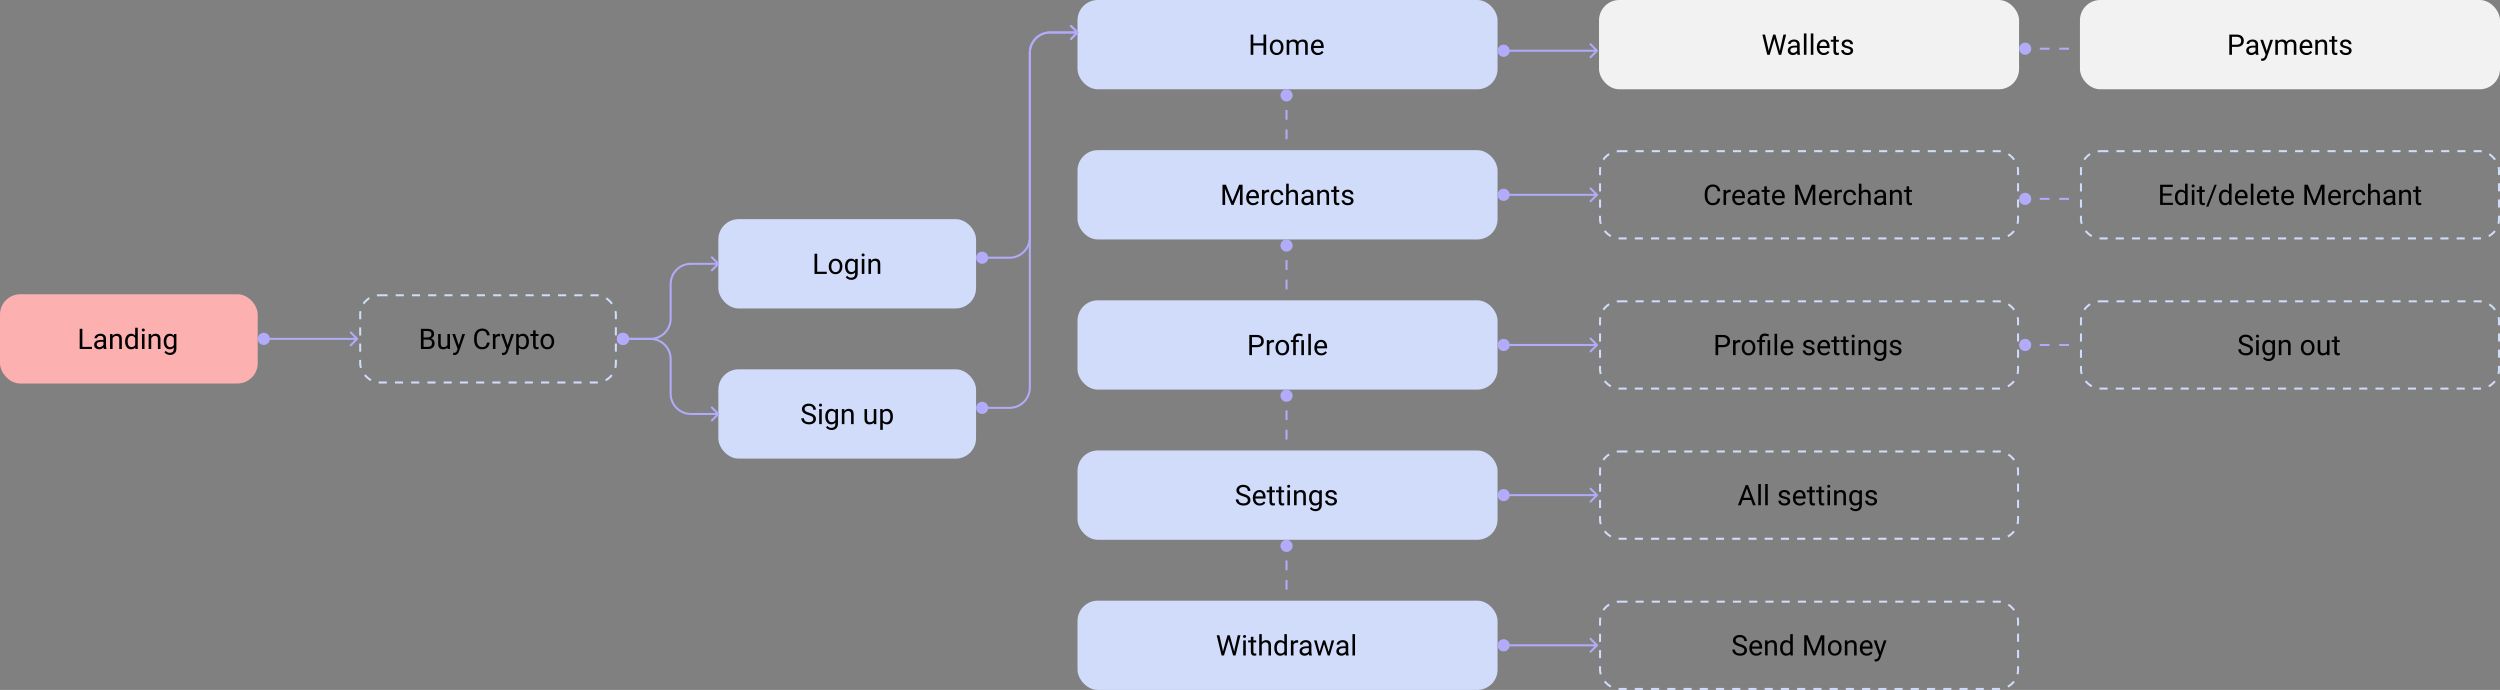 <svg fill="none" height="340" viewBox="0 0 1232 340" width="1232" xmlns="http://www.w3.org/2000/svg"><rect x="0" y="0" width="1232" height="340" fill="#808080" stroke="none"/><rect height="43" rx="9.5" stroke="#d1dcfa" stroke-dasharray="4 4" width="206" x="788.5" y="74.5"/><path d="m847.749 97.842c-.123 1.053-.513 1.866-1.169 2.44-.652.57-1.52.855-2.604.855-1.176 0-2.12-.422-2.83-1.265-.707-.843-1.06-1.971-1.06-3.384v-.957c0-.925.164-1.739.492-2.44.333-.702.802-1.24 1.408-1.613.606-.378 1.308-.567 2.106-.567 1.057 0 1.905.296 2.543.889.638.588 1.009 1.404 1.114 2.447h-1.319c-.114-.793-.363-1.367-.745-1.723-.379-.355-.91-.533-1.593-.533-.839 0-1.497.31-1.976.93-.474.62-.711 1.502-.711 2.646v.964c0 1.08.226 1.939.677 2.577.451.638 1.082.957 1.894.957.729 0 1.287-.164 1.674-.492.392-.333.652-.909.78-1.73zm5.175-3.103c-.192-.032-.399-.048-.622-.048-.83 0-1.392.353-1.689 1.06v5.25h-1.264v-7.396h1.23l.021.855c.414-.661 1.002-.991 1.763-.991.246 0 .433.032.561.096zm4.101 6.399c-1.002 0-1.818-.328-2.447-.985-.629-.66-.943-1.542-.943-2.645v-.232c0-.734.139-1.388.417-1.962.282-.579.674-1.03 1.176-1.353.505-.328 1.052-.492 1.64-.492.962 0 1.709.317 2.242.95.534.633.8 1.54.8 2.721v.526h-5.011c.019.729.231 1.319.636 1.77.41.447.93.669 1.559.669.446 0 .825-.091 1.135-.273.309-.182.581-.424.813-.725l.772.602c-.619.952-1.549 1.429-2.789 1.429zm-.157-6.631c-.51 0-.939.187-1.285.56-.346.369-.561.889-.643 1.559h3.706v-.096c-.037-.643-.21-1.139-.52-1.49-.31-.355-.729-.533-1.258-.533zm9.078 6.494c-.073-.146-.132-.406-.177-.779-.588.61-1.29.916-2.106.916-.729 0-1.328-.205-1.798-.616-.465-.414-.697-.938-.697-1.572 0-.77.292-1.367.875-1.791.588-.428 1.413-.643 2.475-.643h1.23v-.581c0-.442-.132-.793-.396-1.053-.265-.264-.654-.396-1.169-.396-.452 0-.83.114-1.135.342-.305.228-.458.504-.458.827h-1.272c0-.369.13-.725.39-1.066.264-.346.62-.62 1.066-.82.452-.201.946-.301 1.484-.301.852 0 1.52.214 2.003.643.483.424.733 1.009.752 1.757v3.404c0 .679.086 1.22.259 1.621v.109zm-2.098-.964c.396 0 .772-.102 1.128-.307.355-.205.613-.472.772-.8v-1.518h-.991c-1.55 0-2.324.454-2.324 1.36 0 .397.132.706.396.93s.604.335 1.019.335zm6.863-8.223v1.791h1.381v.978h-1.381v4.587c0 .296.061.519.185.67.123.146.332.219.628.219.146 0 .347-.028.602-.082v1.025c-.333.091-.656.137-.971.137-.565 0-.991-.171-1.278-.513s-.431-.827-.431-1.456v-4.587h-1.346v-.978h1.346v-1.791zm5.934 9.325c-1.003 0-1.819-.328-2.448-.985-.629-.66-.943-1.542-.943-2.645v-.232c0-.734.139-1.388.417-1.962.282-.579.674-1.03 1.176-1.353.506-.328 1.052-.492 1.64-.492.962 0 1.709.317 2.242.95.534.633.8 1.54.8 2.721v.526h-5.01c.018.729.23 1.319.635 1.77.41.447.93.669 1.559.669.447 0 .825-.091 1.135-.273.31-.182.581-.424.813-.725l.773.602c-.62.952-1.55 1.429-2.789 1.429zm-.158-6.631c-.51 0-.938.187-1.285.56-.346.369-.56.889-.642 1.559h3.705v-.096c-.037-.643-.21-1.139-.52-1.49-.31-.355-.729-.533-1.258-.533zm9.878-3.459 3.254 8.121 3.254-8.121h1.702v9.953h-1.312v-3.876l.123-4.184-3.268 8.06h-1.005l-3.26-8.039.129 4.163v3.876h-1.312v-9.953zm13.399 10.09c-1.003 0-1.819-.328-2.448-.985-.628-.66-.943-1.542-.943-2.645v-.232c0-.734.139-1.388.417-1.962.283-.579.675-1.03 1.176-1.353.506-.328 1.053-.492 1.64-.492.962 0 1.709.317 2.243.95.533.633.799 1.54.799 2.721v.526h-5.01c.018.729.23 1.319.635 1.77.411.447.93.669 1.559.669.447 0 .825-.091 1.135-.273.31-.182.581-.424.813-.725l.773.602c-.62.952-1.55 1.429-2.789 1.429zm-.158-6.631c-.51 0-.938.187-1.285.56-.346.369-.56.889-.642 1.559h3.705v-.096c-.037-.643-.21-1.139-.52-1.49-.31-.355-.729-.533-1.258-.533zm8.087.232c-.191-.032-.398-.048-.622-.048-.829 0-1.392.353-1.688 1.06v5.25h-1.265v-7.396h1.231l.02.855c.415-.661 1.003-.991 1.764-.991.246 0 .433.032.56.096zm3.999 5.366c.452 0 .846-.136 1.183-.41.337-.273.524-.615.561-1.025h1.196c-.023.424-.169.827-.438 1.21-.269.383-.629.688-1.08.916-.446.228-.92.342-1.422.342-1.007 0-1.809-.335-2.406-1.005-.592-.675-.889-1.595-.889-2.762v-.212c0-.72.133-1.36.397-1.921.264-.56.643-.996 1.135-1.306.496-.31 1.082-.465 1.757-.465.829 0 1.517.248 2.064.745.551.497.845 1.142.882 1.935h-1.196c-.037-.478-.219-.871-.547-1.176-.324-.31-.725-.465-1.203-.465-.643 0-1.142.232-1.498.697-.35.46-.526 1.128-.526 2.003v.239c0 .852.176 1.508.526 1.969.351.46.853.69 1.504.69zm5.626-5.605c.561-.688 1.29-1.032 2.188-1.032 1.563 0 2.351.882 2.365 2.646v4.888h-1.265v-4.894c-.004-.533-.127-.927-.369-1.183-.237-.255-.608-.383-1.114-.383-.41 0-.77.109-1.08.328-.31.219-.551.506-.725.861v5.271h-1.264v-10.5h1.264zm11.013 6.501c-.073-.146-.132-.406-.178-.779-.588.61-1.289.916-2.105.916-.729 0-1.329-.205-1.798-.616-.465-.414-.697-.938-.697-1.572 0-.77.291-1.367.875-1.791.588-.428 1.412-.643 2.474-.643h1.231v-.581c0-.442-.132-.793-.397-1.053-.264-.264-.654-.396-1.169-.396-.451 0-.829.114-1.134.342-.306.228-.458.504-.458.827h-1.272c0-.369.13-.725.39-1.066.264-.346.62-.62 1.066-.82.451-.201.946-.301 1.484-.301.852 0 1.519.214 2.003.643.483.424.733 1.009.751 1.757v3.404c0 .679.087 1.22.26 1.621v.109zm-2.099-.964c.397 0 .773-.102 1.128-.307.356-.205.613-.472.773-.8v-1.518h-.991c-1.55 0-2.325.454-2.325 1.36 0 .397.133.706.397.93s.604.335 1.018.335zm6.344-6.433.041.93c.565-.711 1.304-1.066 2.215-1.066 1.563 0 2.352.882 2.365 2.646v4.888h-1.264v-4.894c-.005-.533-.128-.927-.37-1.183-.237-.255-.608-.383-1.114-.383-.41 0-.77.109-1.08.328-.31.219-.551.506-.724.861v5.271h-1.265v-7.396zm8.244-1.791v1.791h1.381v.978h-1.381v4.587c0 .296.062.519.185.67.123.146.333.219.629.219.146 0 .346-.028.601-.082v1.025c-.332.091-.656.137-.97.137-.565 0-.992-.171-1.279-.513s-.43-.827-.43-1.456v-4.587h-1.347v-.978h1.347v-1.791z" fill="#000"/><rect height="43" rx="9.5" stroke="#d1dcfa" stroke-dasharray="4 4" width="206" x="788.5" y="148.5"/><path d="m846.724 171.104v3.896h-1.313v-9.953h3.671c1.089 0 1.941.278 2.557.834.619.556.929 1.292.929 2.208 0 .966-.303 1.711-.909 2.235-.601.52-1.465.78-2.591.78zm0-1.074h2.358c.702 0 1.24-.164 1.613-.492.374-.333.561-.811.561-1.435 0-.593-.187-1.067-.561-1.422-.373-.356-.886-.54-1.538-.554h-2.433zm10.896-1.292c-.191-.032-.399-.048-.622-.048-.829 0-1.392.354-1.688 1.06v5.25h-1.265v-7.396h1.23l.021.854c.415-.661 1.003-.991 1.764-.991.246 0 .433.032.56.095zm.697 2.495c0-.724.142-1.376.424-1.955.287-.578.684-1.025 1.19-1.34.51-.314 1.091-.471 1.743-.471 1.007 0 1.82.348 2.44 1.046.625.697.937 1.624.937 2.782v.089c0 .72-.139 1.367-.417 1.941-.274.57-.668 1.014-1.183 1.333-.51.319-1.098.479-1.763.479-1.003 0-1.817-.349-2.441-1.046-.62-.697-.93-1.62-.93-2.769zm1.272.151c0 .82.189 1.479.567 1.975.383.497.893.745 1.532.745.642 0 1.152-.25 1.531-.751.378-.506.567-1.213.567-2.12 0-.811-.194-1.467-.581-1.968-.383-.506-.893-.759-1.531-.759-.625 0-1.128.248-1.511.745s-.574 1.208-.574 2.133zm7.472 3.616v-6.419h-1.169v-.977h1.169v-.629c0-.825.234-1.468.704-1.928.474-.46 1.141-.691 2.003-.691.51 0 1.155.139 1.934.417l-.212 1.067c-.569-.228-1.112-.342-1.627-.342-.542 0-.934.123-1.175.369-.237.242-.356.606-.356 1.094v.643h1.511v.977h-1.511v6.419zm5.27 0h-1.271v-7.396h1.271zm3.432 0h-1.265v-10.5h1.265zm5.099.137c-1.002 0-1.818-.328-2.447-.985-.629-.66-.943-1.542-.943-2.645v-.233c0-.733.139-1.387.417-1.962.282-.578.674-1.029 1.175-1.353.506-.328 1.053-.492 1.641-.492.962 0 1.709.317 2.242.95s.8 1.54.8 2.721v.526h-5.011c.019.729.23 1.319.636 1.771.41.446.93.669 1.559.669.446 0 .825-.091 1.134-.273.31-.182.581-.424.814-.725l.772.602c-.619.952-1.549 1.429-2.789 1.429zm-.157-6.631c-.51 0-.939.187-1.285.56-.346.37-.561.889-.643 1.559h3.705v-.096c-.036-.642-.209-1.139-.519-1.49-.31-.355-.729-.533-1.258-.533zm12.291 4.532c0-.342-.13-.606-.39-.793-.255-.191-.704-.355-1.346-.492-.638-.137-1.146-.301-1.525-.492-.373-.192-.651-.42-.834-.684-.177-.264-.266-.579-.266-.943 0-.606.255-1.119.765-1.538.515-.42 1.172-.629 1.969-.629.839 0 1.518.216 2.037.649.524.433.786.987.786 1.661h-1.271c0-.346-.148-.645-.444-.895-.292-.251-.661-.376-1.108-.376-.46 0-.82.1-1.08.301-.26.2-.39.462-.39.786 0 .305.121.535.363.69.241.155.676.303 1.305.445.634.141 1.147.309 1.538.505.392.196.682.433.869.711.191.274.287.609.287 1.005 0 .661-.265 1.192-.793 1.593-.529.396-1.215.595-2.058.595-.592 0-1.116-.105-1.572-.315-.456-.209-.814-.501-1.073-.875-.256-.378-.383-.786-.383-1.223h1.264c.023.423.192.761.506 1.011.319.246.739.369 1.258.369.479 0 .861-.095 1.149-.287.291-.196.437-.455.437-.779zm5.982 2.099c-1.003 0-1.819-.328-2.448-.985-.629-.66-.943-1.542-.943-2.645v-.233c0-.733.139-1.387.417-1.962.282-.578.674-1.029 1.176-1.353.506-.328 1.052-.492 1.64-.492.962 0 1.709.317 2.242.95.534.633.8 1.54.8 2.721v.526h-5.01c.018.729.23 1.319.635 1.771.41.446.93.669 1.559.669.447 0 .825-.091 1.135-.273s.581-.424.813-.725l.773.602c-.62.952-1.55 1.429-2.789 1.429zm-.158-6.631c-.51 0-.938.187-1.285.56-.346.37-.56.889-.642 1.559h3.705v-.096c-.037-.642-.21-1.139-.52-1.49-.31-.355-.729-.533-1.258-.533zm6.228-2.694v1.792h1.381v.977h-1.381v4.587c0 .296.061.52.184.67.123.146.333.219.629.219.146 0 .347-.028.602-.082v1.025c-.333.091-.656.137-.971.137-.565 0-.991-.171-1.278-.513s-.431-.827-.431-1.456v-4.587h-1.346v-.977h1.346v-1.792zm4.58 0v1.792h1.381v.977h-1.381v4.587c0 .296.061.52.184.67.124.146.333.219.629.219.146 0 .347-.028.602-.082v1.025c-.333.091-.656.137-.971.137-.565 0-.991-.171-1.278-.513s-.431-.827-.431-1.456v-4.587h-1.346v-.977h1.346v-1.792zm4.238 9.188h-1.264v-7.396h1.264zm-1.367-9.358c0-.205.062-.379.185-.52.127-.141.314-.212.56-.212s.433.071.561.212c.127.141.191.315.191.52s-.064.376-.191.512c-.128.137-.315.205-.561.205s-.433-.068-.56-.205c-.123-.136-.185-.307-.185-.512zm4.594 1.962.041.929c.565-.711 1.303-1.066 2.215-1.066 1.563 0 2.351.882 2.365 2.645v4.888h-1.265v-4.895c-.004-.533-.127-.927-.369-1.182-.237-.255-.608-.383-1.114-.383-.41 0-.77.109-1.08.328s-.552.506-.725.861v5.271h-1.265v-7.396zm6.227 3.636c0-1.153.267-2.069.8-2.748.533-.683 1.24-1.025 2.119-1.025.903 0 1.607.319 2.113.957l.061-.82h1.155v7.218c0 .957-.284 1.712-.854 2.263-.565.551-1.326.827-2.283.827-.534 0-1.055-.114-1.566-.342-.51-.228-.9-.54-1.169-.936l.657-.759c.542.67 1.205 1.005 1.989 1.005.615 0 1.094-.173 1.435-.52.347-.346.52-.834.52-1.463v-.635c-.506.583-1.196.875-2.071.875-.866 0-1.568-.349-2.106-1.046-.533-.697-.8-1.648-.8-2.851zm1.272.144c0 .834.171 1.49.512 1.969.342.473.821.71 1.436.71.798 0 1.383-.362 1.757-1.086v-3.377c-.387-.707-.969-1.06-1.743-1.06-.616 0-1.096.239-1.443.718-.346.478-.519 1.187-.519 2.126zm11.197 1.654c0-.342-.13-.606-.39-.793-.255-.191-.704-.355-1.346-.492-.638-.137-1.146-.301-1.525-.492-.373-.192-.651-.42-.834-.684-.177-.264-.266-.579-.266-.943 0-.606.255-1.119.765-1.538.515-.42 1.172-.629 1.969-.629.839 0 1.518.216 2.037.649.524.433.786.987.786 1.661h-1.271c0-.346-.148-.645-.444-.895-.292-.251-.661-.376-1.108-.376-.46 0-.82.1-1.08.301-.26.2-.39.462-.39.786 0 .305.121.535.363.69.241.155.676.303 1.305.445.634.141 1.147.309 1.538.505.392.196.682.433.869.711.191.274.287.609.287 1.005 0 .661-.265 1.192-.793 1.593-.529.396-1.215.595-2.058.595-.592 0-1.116-.105-1.572-.315-.456-.209-.814-.501-1.073-.875-.256-.378-.383-.786-.383-1.223h1.264c.023.423.192.761.506 1.011.319.246.739.369 1.258.369.479 0 .861-.095 1.149-.287.291-.196.437-.455.437-.779z" fill="#000"/><rect height="43" rx="9.5" stroke="#d1dcfa" stroke-dasharray="4 4" width="206" x="788.5" y="222.5"/><path d="m862.938 246.402h-4.169l-.937 2.598h-1.353l3.8-9.953h1.149l3.807 9.953h-1.346zm-3.773-1.08h3.384l-1.695-4.655zm8.586 3.678h-1.265v-10.5h1.265zm3.404 0h-1.264v-10.5h1.264zm9.81-1.962c0-.342-.13-.606-.39-.793-.255-.191-.704-.355-1.346-.492-.639-.137-1.147-.301-1.525-.492-.374-.192-.652-.42-.834-.684-.178-.264-.266-.579-.266-.943 0-.606.255-1.119.765-1.538.515-.42 1.171-.629 1.969-.629.838 0 1.517.216 2.037.649.524.433.786.987.786 1.661h-1.271c0-.346-.148-.645-.445-.895-.291-.251-.66-.376-1.107-.376-.46 0-.82.1-1.08.301-.26.2-.39.462-.39.786 0 .305.121.535.362.69.242.155.677.303 1.306.445.634.141 1.146.309 1.538.505s.682.433.868.711c.192.274.287.609.287 1.005 0 .661-.264 1.192-.792 1.593-.529.396-1.215.595-2.058.595-.593 0-1.117-.105-1.572-.315-.456-.209-.814-.501-1.074-.875-.255-.378-.382-.786-.382-1.223h1.264c.023.423.192.761.506 1.011.319.246.738.369 1.258.369.478 0 .861-.095 1.148-.287.292-.196.438-.455.438-.779zm5.981 2.099c-1.002 0-1.818-.328-2.447-.985-.629-.66-.943-1.542-.943-2.645v-.233c0-.733.139-1.387.417-1.962.282-.578.674-1.029 1.175-1.353.506-.328 1.053-.492 1.641-.492.962 0 1.709.317 2.242.95s.8 1.54.8 2.721v.526h-5.011c.019.729.23 1.319.636 1.771.41.446.93.669 1.559.669.446 0 .825-.091 1.134-.273.31-.182.581-.424.814-.725l.772.602c-.619.952-1.549 1.429-2.789 1.429zm-.157-6.631c-.51 0-.939.187-1.285.56-.346.37-.561.889-.643 1.559h3.705v-.096c-.036-.642-.209-1.139-.519-1.49-.31-.355-.729-.533-1.258-.533zm6.228-2.694v1.792h1.38v.977h-1.38v4.587c0 .296.061.52.184.67.123.146.333.219.629.219.146 0 .346-.028.602-.082v1.025c-.333.091-.657.137-.971.137-.565 0-.991-.171-1.278-.513s-.431-.827-.431-1.456v-4.587h-1.347v-.977h1.347v-1.792zm4.58 0v1.792h1.381v.977h-1.381v4.587c0 .296.061.52.184.67.123.146.333.219.629.219.146 0 .347-.028.602-.082v1.025c-.333.091-.657.137-.971.137-.565 0-.991-.171-1.278-.513s-.431-.827-.431-1.456v-4.587h-1.347v-.977h1.347v-1.792zm4.238 9.188h-1.265v-7.396h1.265zm-1.367-9.358c0-.205.061-.379.184-.52.128-.141.315-.212.561-.212s.433.071.56.212c.128.141.192.315.192.52s-.064.376-.192.512c-.127.137-.314.205-.56.205s-.433-.068-.561-.205c-.123-.136-.184-.307-.184-.512zm4.594 1.962.041.929c.565-.711 1.303-1.066 2.214-1.066 1.564 0 2.352.882 2.366 2.645v4.888h-1.265v-4.895c-.005-.533-.128-.927-.369-1.182-.237-.255-.609-.383-1.114-.383-.411 0-.771.109-1.081.328-.309.219-.551.506-.724.861v5.271h-1.265v-7.396zm6.227 3.636c0-1.153.267-2.069.8-2.748.533-.683 1.239-1.025 2.119-1.025.902 0 1.606.319 2.112.957l.062-.82h1.155v7.218c0 .957-.285 1.712-.854 2.263-.565.551-1.327.827-2.284.827-.533 0-1.055-.114-1.565-.342s-.9-.54-1.169-.936l.656-.759c.543.67 1.206 1.005 1.99 1.005.615 0 1.093-.173 1.435-.52.346-.346.52-.834.52-1.463v-.635c-.506.583-1.197.875-2.072.875-.866 0-1.567-.349-2.105-1.046-.533-.697-.8-1.648-.8-2.851zm1.272.144c0 .834.17 1.49.512 1.969.342.473.821.71 1.436.71.797 0 1.383-.362 1.757-1.086v-3.377c-.388-.707-.969-1.06-1.744-1.06-.615 0-1.096.239-1.442.718-.346.478-.519 1.187-.519 2.126zm11.197 1.654c0-.342-.13-.606-.39-.793-.255-.191-.704-.355-1.347-.492-.638-.137-1.146-.301-1.524-.492-.374-.192-.652-.42-.834-.684-.178-.264-.267-.579-.267-.943 0-.606.256-1.119.766-1.538.515-.42 1.171-.629 1.969-.629.838 0 1.517.216 2.037.649.524.433.786.987.786 1.661h-1.271c0-.346-.148-.645-.445-.895-.291-.251-.661-.376-1.107-.376-.46 0-.82.1-1.08.301-.26.2-.39.462-.39.786 0 .305.121.535.362.69.242.155.677.303 1.306.445.634.141 1.146.309 1.538.505s.682.433.868.711c.192.274.287.609.287 1.005 0 .661-.264 1.192-.793 1.593-.528.396-1.214.595-2.057.595-.593 0-1.117-.105-1.572-.315-.456-.209-.814-.501-1.074-.875-.255-.378-.382-.786-.382-1.223h1.264c.023.423.192.761.506 1.011.319.246.738.369 1.258.369.478 0 .861-.095 1.148-.287.292-.196.438-.455.438-.779z" fill="#000"/><rect height="43" rx="9.5" stroke="#d1dcfa" stroke-dasharray="4 4" width="206" x="788.5" y="296.5"/><path d="m857.225 318.563c-1.126-.323-1.946-.72-2.461-1.189-.511-.474-.766-1.057-.766-1.75 0-.784.312-1.431.937-1.941.628-.515 1.444-.773 2.447-.773.683 0 1.292.132 1.825.397.538.264.953.629 1.244 1.093.296.465.445.973.445 1.525h-1.32c0-.602-.191-1.073-.574-1.415-.383-.347-.923-.52-1.62-.52-.647 0-1.153.144-1.518.431-.36.282-.54.677-.54 1.183 0 .405.171.749.513 1.032.346.278.932.533 1.757.765.829.233 1.476.49 1.941.773.47.278.816.604 1.039.977.228.374.342.814.342 1.32 0 .806-.314 1.453-.943 1.941-.629.483-1.47.725-2.523.725-.683 0-1.321-.13-1.914-.39-.592-.264-1.05-.624-1.374-1.08-.319-.456-.478-.973-.478-1.552h1.319c0 .602.221 1.078.663 1.429.447.346 1.041.519 1.784.519.693 0 1.224-.141 1.593-.423.369-.283.554-.668.554-1.156 0-.487-.171-.863-.513-1.128-.342-.268-.962-.533-1.859-.793zm8.251 4.574c-1.003 0-1.819-.328-2.448-.985-.629-.66-.943-1.542-.943-2.645v-.233c0-.733.139-1.387.417-1.962.283-.578.674-1.029 1.176-1.353.506-.328 1.052-.492 1.64-.492.962 0 1.709.317 2.243.95.533.633.799 1.54.799 2.721v.526h-5.01c.018.729.23 1.319.635 1.771.411.446.93.669 1.559.669.447 0 .825-.091 1.135-.273s.581-.424.813-.725l.773.602c-.62.952-1.55 1.429-2.789 1.429zm-.158-6.631c-.51 0-.938.187-1.285.56-.346.37-.56.889-.642 1.559h3.705v-.096c-.037-.642-.21-1.139-.52-1.49-.31-.355-.729-.533-1.258-.533zm5.708-.902.041.929c.565-.711 1.304-1.066 2.215-1.066 1.563 0 2.352.882 2.365 2.645v4.888h-1.264v-4.895c-.005-.533-.128-.927-.369-1.182-.237-.255-.609-.383-1.115-.383-.41 0-.77.109-1.08.328s-.551.506-.724.861v5.271h-1.265v-7.396zm6.221 3.636c0-1.135.269-2.046.807-2.734.537-.693 1.242-1.039 2.112-1.039.866 0 1.552.296 2.058.888v-3.855h1.264v10.5h-1.162l-.061-.793c-.506.62-1.21.93-2.113.93-.856 0-1.556-.351-2.098-1.053-.538-.702-.807-1.618-.807-2.748zm1.265.144c0 .838.173 1.495.519 1.969.347.473.825.71 1.436.71.802 0 1.387-.36 1.757-1.08v-3.397c-.379-.697-.96-1.046-1.744-1.046-.619 0-1.102.239-1.449.718-.346.478-.519 1.187-.519 2.126zm12.311-6.337 3.254 8.121 3.254-8.121h1.702v9.953h-1.312v-3.876l.123-4.184-3.268 8.06h-1.005l-3.26-8.039.129 4.163v3.876h-1.312v-9.953zm9.994 6.186c0-.724.142-1.376.424-1.955.287-.578.684-1.025 1.19-1.34.51-.314 1.091-.471 1.743-.471 1.007 0 1.82.348 2.44 1.046.625.697.937 1.624.937 2.782v.089c0 .72-.139 1.367-.417 1.941-.274.57-.668 1.014-1.183 1.333-.51.319-1.098.479-1.763.479-1.003 0-1.817-.349-2.441-1.046-.62-.697-.93-1.62-.93-2.769zm1.272.151c0 .82.189 1.479.567 1.975.383.497.893.745 1.532.745.642 0 1.152-.25 1.531-.751.378-.506.567-1.213.567-2.12 0-.811-.194-1.467-.581-1.968-.383-.506-.893-.759-1.531-.759-.625 0-1.128.248-1.511.745s-.574 1.208-.574 2.133zm8.244-3.78.041.929c.565-.711 1.303-1.066 2.215-1.066 1.563 0 2.351.882 2.365 2.645v4.888h-1.265v-4.895c-.004-.533-.127-.927-.369-1.182-.237-.255-.608-.383-1.114-.383-.41 0-.77.109-1.08.328s-.551.506-.725.861v5.271h-1.264v-7.396zm9.598 7.533c-1.003 0-1.819-.328-2.448-.985-.629-.66-.943-1.542-.943-2.645v-.233c0-.733.139-1.387.417-1.962.283-.578.675-1.029 1.176-1.353.506-.328 1.053-.492 1.64-.492.962 0 1.709.317 2.243.95.533.633.799 1.54.799 2.721v.526h-5.01c.018.729.23 1.319.635 1.771.411.446.93.669 1.559.669.447 0 .825-.091 1.135-.273s.581-.424.813-.725l.773.602c-.62.952-1.55 1.429-2.789 1.429zm-.158-6.631c-.51 0-.938.187-1.285.56-.346.37-.56.889-.642 1.559h3.705v-.096c-.037-.642-.21-1.139-.52-1.49-.31-.355-.729-.533-1.258-.533zm6.836 4.641 1.723-5.543h1.354l-2.974 8.538c-.46 1.23-1.192 1.845-2.194 1.845l-.24-.02-.471-.089v-1.025l.341.027c.429 0 .762-.087.998-.26.242-.173.44-.49.595-.95l.28-.752-2.638-7.314h1.381z" fill="#000"/><rect height="43" rx="9.5" stroke="#d1dcfa" stroke-dasharray="4 4" width="206" x="1025.5" y="148.5"/><path d="m1106.56 170.563c-1.13-.323-1.95-.72-2.47-1.189-.51-.474-.76-1.057-.76-1.75 0-.784.31-1.431.94-1.941.62-.515 1.44-.773 2.44-.773.69 0 1.29.132 1.83.397.54.264.95.629 1.24 1.093.3.465.45.973.45 1.525h-1.32c0-.602-.19-1.073-.58-1.415-.38-.347-.92-.52-1.62-.52-.64 0-1.15.144-1.51.431-.36.282-.54.677-.54 1.183 0 .405.17.749.51 1.032.34.278.93.533 1.75.765.83.233 1.48.49 1.95.773.47.278.81.604 1.04.977.22.374.34.814.34 1.32 0 .806-.32 1.453-.95 1.941-.63.483-1.47.725-2.52.725-.68 0-1.32-.13-1.91-.39-.6-.264-1.05-.624-1.38-1.08-.32-.456-.48-.973-.48-1.552h1.32c0 .602.23 1.078.67 1.429.44.346 1.04.519 1.78.519.69 0 1.22-.141 1.59-.423.37-.283.56-.668.56-1.156 0-.487-.17-.863-.51-1.128-.35-.268-.97-.533-1.86-.793zm6.55 4.437h-1.26v-7.396h1.26zm-1.37-9.358c0-.205.07-.379.19-.52.13-.141.31-.212.56-.212s.43.071.56.212.19.315.19.52-.06.376-.19.512c-.13.137-.31.205-.56.205s-.43-.068-.56-.205c-.12-.136-.19-.307-.19-.512zm3.1 5.598c0-1.153.27-2.069.8-2.748.53-.683 1.24-1.025 2.12-1.025.9 0 1.61.319 2.11.957l.06-.82h1.16v7.218c0 .957-.29 1.712-.86 2.263-.56.551-1.32.827-2.28.827-.53 0-1.05-.114-1.56-.342s-.9-.54-1.17-.936l.65-.759c.55.67 1.21 1.005 1.99 1.005.62 0 1.1-.173 1.44-.52.34-.346.52-.834.52-1.463v-.635c-.51.583-1.2.875-2.07.875s-1.57-.349-2.11-1.046c-.53-.697-.8-1.648-.8-2.851zm1.27.144c0 .834.17 1.49.51 1.969.35.473.83.71 1.44.71.8 0 1.38-.362 1.76-1.086v-3.377c-.39-.707-.97-1.06-1.75-1.06-.61 0-1.09.239-1.44.718-.34.478-.52 1.187-.52 2.126zm8.09-3.78.04.929c.57-.711 1.3-1.066 2.22-1.066 1.56 0 2.35.882 2.36 2.645v4.888h-1.26v-4.895c-.01-.533-.13-.927-.37-1.182s-.61-.383-1.12-.383c-.41 0-.77.109-1.08.328s-.55.506-.72.861v5.271h-1.27v-7.396zm9.67 3.629c0-.724.14-1.376.42-1.955.29-.578.68-1.025 1.19-1.34.51-.314 1.09-.471 1.74-.471 1.01 0 1.82.348 2.44 1.046.63.697.94 1.624.94 2.782v.089c0 .72-.14 1.367-.42 1.941-.27.57-.67 1.014-1.18 1.333s-1.1.479-1.76.479c-1.01 0-1.82-.349-2.45-1.046-.61-.697-.92-1.62-.92-2.769zm1.27.151c0 .82.19 1.479.56 1.975.39.497.9.745 1.54.745s1.15-.25 1.53-.751c.37-.506.56-1.213.56-2.12 0-.811-.19-1.467-.58-1.968-.38-.506-.89-.759-1.53-.759-.62 0-1.13.248-1.51.745s-.57 1.208-.57 2.133zm11.61 2.885c-.49.578-1.21.868-2.17.868-.78 0-1.39-.228-1.8-.684-.41-.46-.62-1.139-.62-2.037v-4.812h1.26v4.778c0 1.121.46 1.681 1.37 1.681.97 0 1.61-.36 1.93-1.08v-5.379h1.26v7.396h-1.2zm4.87-8.457v1.792h1.39v.977h-1.39v4.587c0 .296.07.52.19.67.12.146.33.219.63.219.14 0 .34-.028.6-.082v1.025c-.33.091-.66.137-.97.137-.57 0-.99-.171-1.28-.513s-.43-.827-.43-1.456v-4.587h-1.35v-.977h1.35v-1.792z" fill="#000"/><rect height="43" rx="9.5" stroke="#d1dcfa" stroke-dasharray="4 4" width="206" x="1025.5" y="74.5"/><path d="m1070.12 96.399h-4.31v3.527h5.01v1.073h-6.32v-9.953h6.25v1.08h-4.94v3.199h4.31zm1.69.841c0-1.135.27-2.046.81-2.734.53-.693 1.24-1.039 2.11-1.039.86 0 1.55.296 2.06.889v-3.856h1.26v10.5h-1.16l-.06-.793c-.51.62-1.21.93-2.12.93-.85 0-1.55-.351-2.09-1.053-.54-.702-.81-1.618-.81-2.748zm1.26.144c0 .839.18 1.495.52 1.969.35.474.83.711 1.44.711.8 0 1.39-.359 1.76-1.08v-3.397c-.38-.697-.96-1.046-1.75-1.046-.62 0-1.1.239-1.45.718-.34.478-.52 1.187-.52 2.126zm8.32 3.616h-1.26v-7.396h1.26zm-1.36-9.358c0-.205.06-.378.18-.519.13-.141.32-.212.56-.212.25 0 .43.071.56.212.13.141.19.314.19.519s-.06.376-.19.513-.31.205-.56.205c-.24 0-.43-.068-.56-.205-.12-.137-.18-.308-.18-.513zm5.11.171v1.791h1.38v.978h-1.38v4.587c0 .296.06.519.18.67.13.146.34.219.63.219.15 0 .35-.028.6-.082v1.025c-.33.091-.65.137-.97.137-.56 0-.99-.171-1.27-.513-.29-.342-.43-.827-.43-1.456v-4.587h-1.35v-.978h1.35v-1.791zm3.12 10.041h-1.09l4.16-10.807h1.08zm5.21-4.614c0-1.135.26-2.046.8-2.734.54-.693 1.24-1.039 2.11-1.039s1.56.296 2.06.889v-3.856h1.27v10.5h-1.17l-.06-.793c-.5.62-1.21.93-2.11.93-.86 0-1.56-.351-2.1-1.053-.54-.702-.8-1.618-.8-2.748zm1.26.144c0 .839.17 1.495.52 1.969.35.474.82.711 1.44.711.8 0 1.38-.359 1.75-1.08v-3.397c-.38-.697-.96-1.046-1.74-1.046-.62 0-1.1.239-1.45.718s-.52 1.187-.52 2.126zm10.02 3.753c-1.01 0-1.82-.328-2.45-.985-.63-.66-.95-1.542-.95-2.645v-.232c0-.734.14-1.388.42-1.962.28-.579.68-1.03 1.18-1.353.5-.328 1.05-.492 1.64-.492.96 0 1.71.317 2.24.95s.8 1.54.8 2.721v.526h-5.01c.02.729.23 1.319.63 1.77.42.447.93.669 1.56.669.45 0 .83-.091 1.14-.273.31-.182.58-.424.81-.725l.77.602c-.62.952-1.55 1.429-2.78 1.429zm-.16-6.631c-.51 0-.94.187-1.29.56-.34.369-.56.889-.64 1.559h3.71v-.096c-.04-.643-.21-1.139-.52-1.49-.31-.355-.73-.533-1.26-.533zm5.88 6.494h-1.26v-10.5h1.26zm5.1.137c-1 0-1.82-.328-2.44-.985-.63-.66-.95-1.542-.95-2.645v-.232c0-.734.14-1.388.42-1.962.28-.579.67-1.03 1.18-1.353.5-.328 1.05-.492 1.64-.492.96 0 1.7.317 2.24.95.53.633.8 1.54.8 2.721v.526h-5.01c.02.729.23 1.319.63 1.77.41.447.93.669 1.56.669.45 0 .83-.091 1.14-.273.31-.182.58-.424.81-.725l.77.602c-.62.952-1.55 1.429-2.79 1.429zm-.15-6.631c-.51 0-.94.187-1.29.56-.35.369-.56.889-.64 1.559h3.7v-.096c-.03-.643-.21-1.139-.52-1.49-.31-.355-.73-.533-1.25-.533zm6.22-2.693v1.791h1.38v.978h-1.38v4.587c0 .296.07.519.19.67.12.146.33.219.63.219.14 0 .34-.028.6-.082v1.025c-.33.091-.66.137-.97.137-.57 0-.99-.171-1.28-.513s-.43-.827-.43-1.456v-4.587h-1.35v-.978h1.35v-1.791zm5.94 9.325c-1.01 0-1.82-.328-2.45-.985-.63-.66-.94-1.542-.94-2.645v-.232c0-.734.14-1.388.41-1.962.29-.579.68-1.03 1.18-1.353.51-.328 1.05-.492 1.64-.492.96 0 1.71.317 2.24.95.54.633.8 1.54.8 2.721v.526h-5.01c.02.729.23 1.319.64 1.77.41.447.93.669 1.56.669.44 0 .82-.091 1.13-.273.31-.182.58-.424.81-.725l.78.602c-.62.952-1.55 1.429-2.79 1.429zm-.16-6.631c-.51 0-.94.187-1.29.56-.34.369-.56.889-.64 1.559h3.71v-.096c-.04-.643-.21-1.139-.52-1.49-.31-.355-.73-.533-1.26-.533zm9.88-3.459 3.25 8.121 3.26-8.121h1.7v9.953h-1.31v-3.876l.12-4.184-3.27 8.06h-1l-3.26-8.039.13 4.163v3.876h-1.32v-9.953zm13.4 10.09c-1.01 0-1.82-.328-2.45-.985-.63-.66-.94-1.542-.94-2.645v-.232c0-.734.13-1.388.41-1.962.29-.579.68-1.03 1.18-1.353.5-.328 1.05-.492 1.64-.492.96 0 1.71.317 2.24.95s.8 1.54.8 2.721v.526h-5.01c.02.729.23 1.319.64 1.77.41.447.93.669 1.55.669.45 0 .83-.091 1.14-.273.31-.182.58-.424.81-.725l.78.602c-.62.952-1.55 1.429-2.79 1.429zm-.16-6.631c-.51 0-.94.187-1.29.56-.34.369-.56.889-.64 1.559h3.71v-.096c-.04-.643-.21-1.139-.52-1.49-.31-.355-.73-.533-1.26-.533zm8.09.232c-.2-.032-.4-.048-.63-.048-.83 0-1.39.353-1.68 1.06v5.25h-1.27v-7.396h1.23l.02.855c.42-.661 1-.991 1.77-.991.24 0 .43.032.56.096zm3.99 5.366c.46 0 .85-.136 1.19-.41.33-.273.52-.615.56-1.025h1.19c-.02.424-.16.827-.43 1.21-.27.383-.63.688-1.08.916s-.92.342-1.43.342c-1 0-1.8-.335-2.4-1.005-.59-.675-.89-1.595-.89-2.762v-.212c0-.72.13-1.36.4-1.921.26-.56.64-.996 1.13-1.306.5-.31 1.08-.465 1.76-.465.83 0 1.52.248 2.06.745.55.497.85 1.142.88 1.935h-1.19c-.04-.478-.22-.871-.55-1.176-.32-.31-.72-.465-1.2-.465-.64 0-1.14.232-1.5.697-.35.46-.53 1.128-.53 2.003v.239c0 .852.18 1.508.53 1.969.35.46.85.69 1.5.69zm5.63-5.605c.56-.688 1.29-1.032 2.19-1.032 1.56 0 2.35.882 2.36 2.646v4.888h-1.26v-4.894c-.01-.533-.13-.927-.37-1.183-.24-.255-.61-.383-1.11-.383-.41 0-.77.109-1.08.328-.31.219-.56.506-.73.861v5.271h-1.26v-10.5h1.26zm11.01 6.501c-.07-.146-.13-.406-.17-.779-.59.61-1.29.916-2.11.916-.73 0-1.33-.205-1.8-.616-.46-.414-.69-.938-.69-1.572 0-.77.29-1.367.87-1.791.59-.428 1.41-.643 2.47-.643h1.24v-.581c0-.442-.14-.793-.4-1.053-.27-.264-.66-.396-1.17-.396-.45 0-.83.114-1.13.342-.31.228-.46.504-.46.827h-1.27c0-.369.13-.725.39-1.066.26-.346.62-.62 1.06-.82.45-.201.95-.301 1.49-.301.85 0 1.52.214 2 .643.48.424.73 1.009.75 1.757v3.404c0 .679.09 1.22.26 1.621v.109zm-2.09-.964c.39 0 .77-.102 1.12-.307.36-.205.62-.472.78-.8v-1.518h-1c-1.55 0-2.32.454-2.32 1.36 0 .397.13.706.4.93.26.223.6.335 1.02.335zm6.34-6.433.04.93c.56-.711 1.3-1.066 2.21-1.066 1.57 0 2.36.882 2.37 2.646v4.888h-1.26v-4.894c-.01-.533-.13-.927-.37-1.183-.24-.255-.61-.383-1.12-.383-.41 0-.77.109-1.08.328-.31.219-.55.506-.72.861v5.271h-1.27v-7.396zm8.24-1.791v1.791h1.38v.978h-1.38v4.587c0 .296.06.519.19.67.12.146.33.219.63.219.14 0 .34-.028.6-.082v1.025c-.33.091-.66.137-.97.137-.57 0-.99-.171-1.28-.513s-.43-.827-.43-1.456v-4.587h-1.35v-.978h1.35v-1.791z" fill="#000"/><rect height="43" rx="9.5" stroke="#d1dcfa" stroke-dasharray="4 4" width="126" x="177.5" y="145.5"/><path d="m207.427 172v-9.953h3.254c1.08 0 1.891.223 2.433.67.547.446.821 1.107.821 1.982 0 .465-.133.877-.397 1.238-.264.355-.624.631-1.08.827.538.15.962.437 1.271.861.315.419.472.921.472 1.504 0 .893-.289 1.595-.868 2.105-.579.511-1.397.766-2.454.766zm1.312-4.655v3.582h2.167c.611 0 1.092-.157 1.443-.472.355-.319.533-.756.533-1.312 0-1.199-.652-1.798-1.955-1.798zm0-1.053h1.983c.574 0 1.032-.144 1.374-.431.346-.287.519-.676.519-1.169 0-.546-.159-.943-.478-1.189-.319-.251-.805-.376-1.456-.376h-1.942zm11.779 4.977c-.493.578-1.215.868-2.167.868-.789 0-1.39-.228-1.805-.684-.41-.46-.618-1.139-.622-2.037v-4.812h1.264v4.778c0 1.121.456 1.681 1.368 1.681.966 0 1.608-.36 1.927-1.08v-5.379h1.265v7.396h-1.203zm5.578-1.122 1.722-5.543h1.354l-2.974 8.538c-.46 1.23-1.191 1.845-2.194 1.845l-.239-.02-.472-.089v-1.025l.342.027c.428 0 .761-.087.998-.26.241-.173.44-.49.595-.95l.28-.752-2.639-7.314h1.381zm15.203-1.305c-.123 1.053-.513 1.866-1.169 2.44-.652.57-1.52.855-2.605.855-1.175 0-2.119-.422-2.83-1.265-.706-.843-1.059-1.971-1.059-3.384v-.957c0-.925.164-1.738.492-2.44.333-.702.802-1.24 1.408-1.613.606-.379 1.308-.568 2.106-.568 1.057 0 1.905.296 2.543.889.638.588 1.009 1.403 1.114 2.447h-1.32c-.113-.793-.362-1.367-.745-1.723-.378-.355-.909-.533-1.592-.533-.839 0-1.497.31-1.976.93-.474.62-.711 1.502-.711 2.645v.964c0 1.08.226 1.939.677 2.577s1.082.957 1.893.957c.73 0 1.288-.164 1.675-.492.392-.332.652-.909.779-1.729zm5.175-3.104c-.192-.032-.399-.048-.622-.048-.83 0-1.393.354-1.689 1.06v5.25h-1.265v-7.396h1.231l.02.854c.415-.661 1.003-.991 1.764-.991.246 0 .433.032.561.095zm3.712 4.409 1.722-5.543h1.354l-2.974 8.538c-.46 1.23-1.192 1.845-2.194 1.845l-.24-.02-.471-.089v-1.025l.342.027c.428 0 .761-.087.998-.26.241-.173.439-.49.594-.95l.281-.752-2.639-7.314h1.381zm10.459-1.763c0 1.125-.258 2.032-.773 2.72-.515.689-1.212 1.033-2.092 1.033-.898 0-1.604-.285-2.119-.855v3.562h-1.265v-10.24h1.156l.061.82c.515-.638 1.231-.957 2.147-.957.888 0 1.59.335 2.105 1.005.52.67.78 1.602.78 2.796zm-1.265-.144c0-.834-.178-1.492-.533-1.975-.356-.483-.843-.725-1.463-.725-.766 0-1.34.34-1.723 1.019v3.534c.378.674.957 1.011 1.736 1.011.607 0 1.087-.239 1.443-.717.36-.483.54-1.199.54-2.147zm4.594-5.428v1.792h1.38v.977h-1.38v4.587c0 .296.061.52.184.67.123.146.333.219.629.219.146 0 .346-.028.602-.082v1.025c-.333.091-.657.137-.971.137-.565 0-.991-.171-1.278-.513s-.431-.827-.431-1.456v-4.587h-1.347v-.977h1.347v-1.792zm2.392 5.421c0-.724.141-1.376.424-1.955.287-.578.684-1.025 1.189-1.34.511-.314 1.092-.471 1.744-.471 1.007 0 1.82.348 2.44 1.046.624.697.937 1.624.937 2.782v.089c0 .72-.139 1.367-.417 1.941-.274.57-.668 1.014-1.183 1.333-.51.319-1.098.479-1.764.479-1.002 0-1.816-.349-2.44-1.046-.62-.697-.93-1.62-.93-2.769zm1.272.151c0 .82.189 1.479.567 1.975.383.497.893.745 1.531.745.643 0 1.153-.25 1.532-.751.378-.506.567-1.213.567-2.12 0-.811-.194-1.467-.581-1.968-.383-.506-.893-.759-1.531-.759-.625 0-1.128.248-1.511.745s-.574 1.208-.574 2.133z" fill="#000"/><rect fill="#d1dcfa" height="44" rx="10" width="127" x="354" y="182"/><path d="m398.407 204.563c-1.125-.323-1.946-.72-2.461-1.189-.51-.474-.765-1.057-.765-1.75 0-.784.312-1.431.936-1.941.629-.515 1.445-.773 2.447-.773.684 0 1.292.132 1.826.397.537.264.952.629 1.244 1.093.296.465.444.973.444 1.525h-1.319c0-.602-.192-1.073-.574-1.415-.383-.347-.923-.52-1.621-.52-.647 0-1.153.144-1.517.431-.36.282-.54.677-.54 1.183 0 .405.171.749.513 1.032.346.278.931.533 1.756.765.83.233 1.477.49 1.942.773.469.278.816.604 1.039.977.228.374.342.814.342 1.32 0 .806-.315 1.453-.944 1.941-.629.483-1.469.725-2.522.725-.684 0-1.322-.13-1.914-.39-.593-.264-1.051-.624-1.374-1.08-.319-.456-.479-.973-.479-1.552h1.32c0 .602.221 1.078.663 1.429.446.346 1.041.519 1.784.519.693 0 1.223-.141 1.593-.423.369-.283.553-.668.553-1.156 0-.487-.171-.863-.512-1.128-.342-.268-.962-.533-1.86-.793zm6.556 4.437h-1.265v-7.396h1.265zm-1.367-9.358c0-.205.061-.379.184-.52.128-.141.315-.212.561-.212s.433.071.56.212c.128.141.192.315.192.52s-.064.376-.192.512c-.127.137-.314.205-.56.205s-.433-.068-.561-.205c-.123-.136-.184-.307-.184-.512zm3.096 5.598c0-1.153.267-2.069.8-2.748.533-.683 1.24-1.025 2.119-1.025.903 0 1.607.319 2.113.957l.061-.82h1.155v7.218c0 .957-.284 1.712-.854 2.263-.565.551-1.326.827-2.283.827-.533 0-1.055-.114-1.566-.342-.51-.228-.9-.54-1.169-.936l.657-.759c.542.67 1.205 1.005 1.989 1.005.615 0 1.094-.173 1.435-.52.347-.346.52-.834.52-1.463v-.635c-.506.583-1.196.875-2.071.875-.866 0-1.568-.349-2.106-1.046-.533-.697-.8-1.648-.8-2.851zm1.272.144c0 .834.171 1.49.513 1.969.341.473.82.71 1.435.71.798 0 1.383-.362 1.757-1.086v-3.377c-.387-.707-.968-1.06-1.743-1.06-.615 0-1.096.239-1.443.718-.346.478-.519 1.187-.519 2.126zm8.087-3.78.041.929c.565-.711 1.303-1.066 2.215-1.066 1.563 0 2.351.882 2.365 2.645v4.888h-1.265v-4.895c-.004-.533-.127-.927-.369-1.182-.237-.255-.608-.383-1.114-.383-.41 0-.77.109-1.08.328s-.552.506-.725.861v5.271h-1.265v-7.396zm14.567 6.665c-.492.578-1.214.868-2.167.868-.788 0-1.39-.228-1.805-.684-.41-.46-.617-1.139-.622-2.037v-4.812h1.265v4.778c0 1.121.456 1.681 1.367 1.681.966 0 1.609-.36 1.928-1.08v-5.379h1.265v7.396h-1.203zm9.406-2.885c0 1.125-.257 2.032-.772 2.72-.515.689-1.212 1.033-2.092 1.033-.898 0-1.604-.285-2.119-.855v3.562h-1.265v-10.24h1.156l.061.82c.515-.638 1.231-.957 2.147-.957.888 0 1.59.335 2.105 1.005.52.67.779 1.602.779 2.796zm-1.264-.144c0-.834-.178-1.492-.533-1.975-.356-.483-.844-.725-1.463-.725-.766 0-1.34.34-1.723 1.019v3.534c.378.674.957 1.011 1.736 1.011.606 0 1.087-.239 1.443-.717.36-.483.54-1.199.54-2.147z" fill="#000"/><rect fill="#d1dcfa" height="44" rx="10" width="207" x="531"/><path d="m623.972 27h-1.32v-4.601h-5.017v4.601h-1.313v-9.953h1.313v4.279h5.017v-4.279h1.32zm1.798-3.767c0-.725.141-1.376.423-1.955.287-.579.684-1.025 1.19-1.34.51-.315 1.091-.472 1.743-.472 1.007 0 1.821.349 2.44 1.046.625.697.937 1.625.937 2.782v.089c0 .72-.139 1.367-.417 1.941-.274.57-.668 1.014-1.183 1.333-.51.319-1.098.478-1.763.478-1.003 0-1.816-.349-2.441-1.046-.62-.697-.929-1.62-.929-2.768zm1.271.15c0 .82.189 1.479.567 1.976.383.497.894.745 1.532.745.642 0 1.153-.251 1.531-.752.378-.506.567-1.212.567-2.119 0-.811-.193-1.467-.581-1.969-.383-.506-.893-.759-1.531-.759-.624 0-1.128.248-1.511.745-.383.497-.574 1.208-.574 2.133zm8.237-3.78.034.82c.543-.638 1.274-.957 2.195-.957 1.034 0 1.738.397 2.112 1.189.246-.355.565-.642.957-.861.397-.219.864-.328 1.402-.328 1.622 0 2.447.859 2.474 2.577v4.956h-1.264v-4.881c0-.529-.121-.923-.363-1.183-.241-.264-.647-.397-1.217-.397-.469 0-.859.141-1.169.424-.309.278-.489.654-.54 1.128v4.908h-1.271v-4.847c0-1.075-.526-1.613-1.579-1.613-.83 0-1.397.353-1.702 1.06v5.4h-1.265v-7.396zm14.158 7.533c-1.003 0-1.819-.328-2.448-.984-.629-.661-.943-1.543-.943-2.646v-.232c0-.734.139-1.388.417-1.962.282-.579.674-1.03 1.176-1.353.506-.328 1.052-.492 1.64-.492.962 0 1.709.317 2.243.95.533.633.799 1.54.799 2.721v.526h-5.01c.018.729.23 1.319.635 1.77.41.447.93.67 1.559.67.447 0 .825-.091 1.135-.273.31-.182.581-.424.813-.725l.773.602c-.62.953-1.55 1.429-2.789 1.429zm-.158-6.631c-.51 0-.938.187-1.285.56-.346.369-.56.889-.642 1.559h3.705v-.096c-.037-.643-.21-1.139-.52-1.49-.31-.355-.729-.533-1.258-.533z" fill="#000"/><rect fill="#d1dcfa" height="44" rx="10" width="127" x="354" y="108"/><path d="m402.721 133.927h4.717v1.073h-6.037v-9.953h1.32zm5.68-2.694c0-.724.142-1.376.424-1.955.287-.578.684-1.025 1.19-1.34.51-.314 1.091-.471 1.743-.471 1.007 0 1.82.348 2.44 1.046.625.697.937 1.624.937 2.782v.089c0 .72-.139 1.367-.417 1.941-.274.57-.668 1.014-1.183 1.333-.51.319-1.098.479-1.764.479-1.002 0-1.816-.349-2.44-1.046-.62-.697-.93-1.62-.93-2.769zm1.272.151c0 .82.189 1.479.567 1.975.383.497.893.745 1.531.745.643 0 1.153-.25 1.532-.751.378-.506.567-1.213.567-2.12 0-.811-.194-1.467-.581-1.968-.383-.506-.893-.759-1.531-.759-.625 0-1.128.248-1.511.745s-.574 1.208-.574 2.133zm6.747-.144c0-1.153.267-2.069.8-2.748.533-.683 1.239-1.025 2.119-1.025.902 0 1.606.319 2.112.957l.062-.82h1.155v7.218c0 .957-.285 1.712-.855 2.263-.565.551-1.326.827-2.283.827-.533 0-1.055-.114-1.565-.342-.511-.228-.9-.54-1.169-.936l.656-.759c.542.67 1.206 1.005 1.989 1.005.616 0 1.094-.173 1.436-.52.346-.346.519-.834.519-1.463v-.635c-.505.583-1.196.875-2.071.875-.866 0-1.568-.349-2.105-1.046-.533-.697-.8-1.648-.8-2.851zm1.271.144c0 .834.171 1.49.513 1.969.342.473.82.71 1.436.71.797 0 1.383-.362 1.756-1.086v-3.377c-.387-.707-.968-1.06-1.743-1.06-.615 0-1.096.239-1.442.718-.346.478-.52 1.187-.52 2.126zm8.265 3.616h-1.265v-7.396h1.265zm-1.367-9.358c0-.205.061-.379.184-.52.128-.141.315-.212.561-.212s.433.071.561.212c.127.141.191.315.191.52s-.064.376-.191.512c-.128.137-.315.205-.561.205s-.433-.068-.561-.205c-.123-.136-.184-.307-.184-.512zm4.594 1.962.041.929c.565-.711 1.303-1.066 2.214-1.066 1.564 0 2.352.882 2.366 2.645v4.888h-1.265v-4.895c-.004-.533-.128-.927-.369-1.182-.237-.255-.608-.383-1.114-.383-.41 0-.771.109-1.08.328-.31.219-.552.506-.725.861v5.271h-1.265v-7.396z" fill="#000"/><rect fill="#d1dcfa" height="44" rx="10" width="207" x="531" y="222"/><path d="m612.535 244.563c-1.125-.323-1.946-.72-2.461-1.189-.51-.474-.765-1.057-.765-1.75 0-.784.312-1.431.936-1.941.629-.515 1.445-.773 2.447-.773.684 0 1.292.132 1.826.397.537.264.952.629 1.244 1.093.296.465.444.973.444 1.525h-1.319c0-.602-.192-1.073-.575-1.415-.382-.347-.922-.52-1.62-.52-.647 0-1.153.144-1.517.431-.36.282-.54.677-.54 1.183 0 .405.171.749.512 1.032.347.278.932.533 1.757.765.83.233 1.477.49 1.942.773.469.278.815.604 1.039.977.228.374.342.814.342 1.32 0 .806-.315 1.453-.944 1.941-.629.483-1.47.725-2.522.725-.684 0-1.322-.13-1.914-.39-.593-.264-1.051-.624-1.374-1.08-.319-.456-.479-.973-.479-1.552h1.319c0 .602.222 1.078.664 1.429.446.346 1.041.519 1.784.519.692 0 1.223-.141 1.593-.423.369-.283.553-.668.553-1.156 0-.487-.171-.863-.512-1.128-.342-.268-.962-.533-1.86-.793zm8.251 4.574c-1.002 0-1.818-.328-2.447-.985-.629-.66-.943-1.542-.943-2.645v-.233c0-.733.139-1.387.416-1.962.283-.578.675-1.029 1.176-1.353.506-.328 1.053-.492 1.641-.492.961 0 1.709.317 2.242.95s.8 1.54.8 2.721v.526h-5.011c.018.729.23 1.319.636 1.771.41.446.93.669 1.558.669.447 0 .825-.091 1.135-.273s.581-.424.814-.725l.772.602c-.62.952-1.549 1.429-2.789 1.429zm-.157-6.631c-.511 0-.939.187-1.285.56-.347.37-.561.889-.643 1.559h3.705v-.096c-.036-.642-.209-1.139-.519-1.49-.31-.355-.729-.533-1.258-.533zm6.227-2.694v1.792h1.381v.977h-1.381v4.587c0 .296.062.52.185.67.123.146.333.219.629.219.146 0 .346-.028.601-.082v1.025c-.332.091-.656.137-.97.137-.565 0-.991-.171-1.279-.513-.287-.342-.43-.827-.43-1.456v-4.587h-1.347v-.977h1.347v-1.792zm4.581 0v1.792h1.38v.977h-1.38v4.587c0 .296.061.52.184.67.123.146.333.219.629.219.146 0 .346-.028.602-.082v1.025c-.333.091-.657.137-.971.137-.565 0-.991-.171-1.278-.513-.288-.342-.431-.827-.431-1.456v-4.587h-1.347v-.977h1.347v-1.792zm4.238 9.188h-1.265v-7.396h1.265zm-1.367-9.358c0-.205.061-.379.184-.52.128-.141.315-.212.561-.212s.433.071.56.212c.128.141.192.315.192.52s-.064.376-.192.512c-.127.137-.314.205-.56.205s-.433-.068-.561-.205c-.123-.136-.184-.307-.184-.512zm4.593 1.962.041.929c.565-.711 1.304-1.066 2.215-1.066 1.563 0 2.352.882 2.365 2.645v4.888h-1.264v-4.895c-.005-.533-.128-.927-.369-1.182-.237-.255-.609-.383-1.115-.383-.41 0-.77.109-1.08.328s-.551.506-.724.861v5.271h-1.265v-7.396zm6.228 3.636c0-1.153.267-2.069.8-2.748.533-.683 1.239-1.025 2.119-1.025.902 0 1.606.319 2.112.957l.062-.82h1.155v7.218c0 .957-.285 1.712-.855 2.263-.565.551-1.326.827-2.283.827-.533 0-1.055-.114-1.565-.342-.511-.228-.9-.54-1.169-.936l.656-.759c.542.67 1.206 1.005 1.989 1.005.616 0 1.094-.173 1.436-.52.346-.346.519-.834.519-1.463v-.635c-.505.583-1.196.875-2.071.875-.866 0-1.568-.349-2.105-1.046-.533-.697-.8-1.648-.8-2.851zm1.271.144c0 .834.171 1.49.513 1.969.342.473.82.71 1.436.71.797 0 1.383-.362 1.756-1.086v-3.377c-.387-.707-.968-1.06-1.743-1.06-.615 0-1.096.239-1.442.718-.346.478-.52 1.187-.52 2.126zm11.198 1.654c0-.342-.13-.606-.39-.793-.255-.191-.704-.355-1.347-.492-.638-.137-1.146-.301-1.524-.492-.374-.192-.652-.42-.834-.684-.178-.264-.267-.579-.267-.943 0-.606.256-1.119.766-1.538.515-.42 1.171-.629 1.969-.629.838 0 1.517.216 2.037.649.524.433.786.987.786 1.661h-1.272c0-.346-.148-.645-.444-.895-.292-.251-.661-.376-1.107-.376-.461 0-.821.1-1.08.301-.26.2-.39.462-.39.786 0 .305.121.535.362.69.242.155.677.303 1.306.445.633.141 1.146.309 1.538.505s.681.433.868.711c.192.274.287.609.287 1.005 0 .661-.264 1.192-.793 1.593-.528.396-1.214.595-2.057.595-.593 0-1.117-.105-1.573-.315-.455-.209-.813-.501-1.073-.875-.255-.378-.383-.786-.383-1.223h1.265c.023.423.191.761.506 1.011.319.246.738.369 1.258.369.478 0 .861-.095 1.148-.287.292-.196.438-.455.438-.779z" fill="#000"/><rect fill="#d1dcfa" height="44" rx="10" width="207" x="531" y="148"/><path d="m616.966 171.104v3.896h-1.313v-9.953h3.671c1.089 0 1.942.278 2.557.834.62.556.93 1.292.93 2.208 0 .966-.304 1.711-.91 2.235-.601.52-1.465.78-2.59.78zm0-1.074h2.358c.702 0 1.24-.164 1.614-.492.373-.333.56-.811.56-1.435 0-.593-.187-1.067-.56-1.422-.374-.356-.887-.54-1.539-.554h-2.433zm10.896-1.292c-.191-.032-.398-.048-.622-.048-.829 0-1.392.354-1.688 1.06v5.25h-1.265v-7.396h1.231l.02.854c.415-.661 1.003-.991 1.764-.991.246 0 .433.032.56.095zm.698 2.495c0-.724.141-1.376.423-1.955.288-.578.684-1.025 1.19-1.34.51-.314 1.091-.471 1.743-.471 1.007 0 1.821.348 2.44 1.046.625.697.937 1.624.937 2.782v.089c0 .72-.139 1.367-.417 1.941-.273.57-.668 1.014-1.183 1.333-.51.319-1.098.479-1.763.479-1.003 0-1.816-.349-2.441-1.046-.62-.697-.929-1.62-.929-2.769zm1.271.151c0 .82.189 1.479.567 1.975.383.497.894.745 1.532.745.642 0 1.153-.25 1.531-.751.378-.506.567-1.213.567-2.12 0-.811-.193-1.467-.581-1.968-.383-.506-.893-.759-1.531-.759-.624 0-1.128.248-1.511.745s-.574 1.208-.574 2.133zm7.472 3.616v-6.419h-1.169v-.977h1.169v-.629c0-.825.234-1.468.704-1.928.474-.46 1.141-.691 2.003-.691.51 0 1.155.139 1.934.417l-.212 1.067c-.569-.228-1.112-.342-1.627-.342-.542 0-.934.123-1.175.369-.237.242-.356.606-.356 1.094v.643h1.511v.977h-1.511v6.419zm5.27 0h-1.271v-7.396h1.271zm3.432 0h-1.265v-10.5h1.265zm5.099.137c-1.002 0-1.818-.328-2.447-.985-.629-.66-.943-1.542-.943-2.645v-.233c0-.733.139-1.387.417-1.962.282-.578.674-1.029 1.176-1.353.505-.328 1.052-.492 1.64-.492.962 0 1.709.317 2.242.95.534.633.8 1.54.8 2.721v.526h-5.01c.018.729.23 1.319.635 1.771.41.446.93.669 1.559.669.446 0 .825-.091 1.135-.273s.581-.424.813-.725l.773.602c-.62.952-1.55 1.429-2.79 1.429zm-.157-6.631c-.51 0-.939.187-1.285.56-.346.37-.56.889-.642 1.559h3.705v-.096c-.037-.642-.21-1.139-.52-1.49-.31-.355-.729-.533-1.258-.533z" fill="#000"/><rect fill="#d1dcfa" height="44" rx="10" width="207" x="531" y="74"/><path d="m604.135 91.047 3.254 8.121 3.254-8.121h1.702v9.953h-1.313v-3.876l.123-4.184-3.267 8.06h-1.005l-3.261-8.039.13 4.163v3.876h-1.313v-9.953zm13.398 10.09c-1.002 0-1.818-.328-2.447-.985-.629-.66-.943-1.542-.943-2.645v-.232c0-.734.139-1.388.417-1.962.282-.579.674-1.03 1.175-1.353.506-.328 1.053-.492 1.641-.492.962 0 1.709.317 2.242.95s.8 1.54.8 2.721v.526h-5.011c.018.729.23 1.319.636 1.77.41.447.93.669 1.559.669.446 0 .824-.091 1.134-.273.31-.182.581-.424.814-.725l.772.602c-.62.952-1.549 1.429-2.789 1.429zm-.157-6.631c-.51 0-.939.187-1.285.56-.347.369-.561.889-.643 1.559h3.705v-.096c-.036-.643-.209-1.139-.519-1.49-.31-.355-.729-.533-1.258-.533zm8.087.232c-.192-.032-.399-.048-.622-.048-.83 0-1.392.353-1.689 1.06v5.25h-1.264v-7.396h1.23l.021.855c.414-.661 1.002-.991 1.763-.991.246 0 .433.032.561.096zm3.999 5.366c.451 0 .845-.136 1.183-.41.337-.273.524-.615.56-1.025h1.196c-.022.424-.168.827-.437 1.21-.269.383-.629.688-1.08.916-.447.228-.921.342-1.422.342-1.007 0-1.809-.335-2.406-1.005-.593-.675-.889-1.595-.889-2.762v-.212c0-.72.132-1.36.396-1.921.265-.56.643-.996 1.135-1.306.497-.31 1.083-.465 1.757-.465.83 0 1.518.248 2.065.745.551.497.845 1.142.881 1.935h-1.196c-.036-.478-.219-.871-.547-1.176-.323-.31-.724-.465-1.203-.465-.643 0-1.142.232-1.497.697-.351.46-.526 1.128-.526 2.003v.239c0 .852.175 1.508.526 1.969.351.46.852.69 1.504.69zm5.626-5.605c.56-.688 1.29-1.032 2.187-1.032 1.564 0 2.352.882 2.366 2.646v4.888h-1.265v-4.894c-.005-.533-.128-.927-.369-1.183-.237-.255-.609-.383-1.114-.383-.411 0-.771.109-1.081.328-.309.219-.551.506-.724.861v5.271h-1.265v-10.5h1.265zm11.013 6.501c-.073-.146-.133-.406-.178-.779-.588.61-1.29.916-2.106.916-.729 0-1.328-.205-1.797-.616-.465-.414-.698-.938-.698-1.572 0-.77.292-1.367.875-1.791.588-.428 1.413-.643 2.475-.643h1.23v-.581c0-.442-.132-.793-.396-1.053-.264-.264-.654-.396-1.169-.396-.451 0-.83.114-1.135.342-.305.228-.458.504-.458.827h-1.271c0-.369.13-.725.389-1.066.265-.346.62-.62 1.067-.82.451-.201.945-.301 1.483-.301.852 0 1.52.214 2.003.643.483.424.734 1.009.752 1.757v3.404c0 .679.087 1.22.26 1.621v.109zm-2.099-.964c.396 0 .772-.102 1.128-.307.355-.205.613-.472.772-.8v-1.518h-.991c-1.549 0-2.324.454-2.324 1.36 0 .397.132.706.396.93.265.223.604.335 1.019.335zm6.344-6.433.041.93c.565-.711 1.303-1.066 2.215-1.066 1.563 0 2.351.882 2.365 2.646v4.888h-1.265v-4.894c-.004-.533-.127-.927-.369-1.183-.237-.255-.608-.383-1.114-.383-.41 0-.77.109-1.08.328-.31.219-.552.506-.725.861v5.271h-1.265v-7.396zm8.244-1.791v1.791h1.381v.978h-1.381v4.587c0 .296.061.519.184.67.123.146.333.219.629.219.146 0 .347-.028.602-.082v1.025c-.333.091-.656.137-.971.137-.565 0-.991-.171-1.278-.513s-.431-.827-.431-1.456v-4.587h-1.346v-.978h1.346v-1.791zm7.171 7.226c0-.342-.13-.606-.39-.793-.255-.191-.704-.355-1.347-.492-.638-.137-1.146-.301-1.524-.492-.374-.191-.652-.419-.834-.684-.178-.264-.267-.579-.267-.943 0-.606.256-1.119.766-1.538.515-.419 1.171-.629 1.969-.629.838 0 1.517.216 2.037.649.524.433.786.987.786 1.661h-1.271c0-.346-.149-.645-.445-.895-.291-.251-.661-.376-1.107-.376-.46 0-.821.1-1.08.301-.26.201-.39.463-.39.786 0 .305.121.535.362.69.242.155.677.303 1.306.444.633.141 1.146.31 1.538.506s.681.433.868.711c.192.274.287.608.287 1.005 0 .661-.264 1.192-.793 1.593-.528.396-1.214.595-2.057.595-.593 0-1.117-.105-1.572-.315-.456-.209-.814-.501-1.074-.875-.255-.378-.383-.786-.383-1.224h1.265c.023.424.192.761.506 1.012.319.246.738.369 1.258.369.478 0 .861-.095 1.148-.287.292-.196.438-.456.438-.779z" fill="#000"/><rect fill="#d1dcfa" height="44" rx="10" width="207" x="531" y="296"/><path d="m602.473 319.862.191 1.313.28-1.183 1.969-6.945h1.108l1.92 6.945.274 1.203.212-1.34 1.545-6.808h1.319l-2.413 9.953h-1.196l-2.051-7.253-.157-.759-.158.759-2.126 7.253h-1.196l-2.406-9.953h1.312zm11.457 3.138h-1.265v-7.396h1.265zm-1.368-9.358c0-.205.062-.379.185-.52.128-.141.315-.212.561-.212s.433.071.56.212c.128.141.192.315.192.52s-.064.376-.192.512c-.127.137-.314.205-.56.205s-.433-.068-.561-.205c-.123-.136-.185-.307-.185-.512zm5.114.17v1.792h1.381v.977h-1.381v4.587c0 .296.061.52.184.67.123.146.333.219.629.219.146 0 .347-.028.602-.082v1.025c-.333.091-.656.137-.971.137-.565 0-.991-.171-1.278-.513s-.431-.827-.431-1.456v-4.587h-1.347v-.977h1.347v-1.792zm4.129 2.687c.56-.688 1.289-1.032 2.187-1.032 1.563 0 2.352.882 2.365 2.645v4.888h-1.264v-4.895c-.005-.533-.128-.927-.369-1.182-.237-.255-.609-.383-1.115-.383-.41 0-.77.109-1.08.328s-.551.506-.724.861v5.271h-1.265v-10.5h1.265zm6.138 2.741c0-1.135.269-2.046.807-2.734.538-.693 1.242-1.039 2.112-1.039.866 0 1.552.296 2.058.888v-3.855h1.265v10.5h-1.163l-.061-.793c-.506.62-1.21.93-2.112.93-.857 0-1.557-.351-2.099-1.053-.538-.702-.807-1.618-.807-2.748zm1.265.144c0 .838.173 1.495.52 1.969.346.473.824.71 1.435.71.802 0 1.388-.36 1.757-1.08v-3.397c-.378-.697-.959-1.046-1.743-1.046-.62 0-1.103.239-1.449.718-.347.478-.52 1.187-.52 2.126zm10.521-2.646c-.192-.032-.399-.048-.623-.048-.829 0-1.392.354-1.688 1.06v5.25h-1.265v-7.396h1.231l.02.854c.415-.661 1.003-.991 1.764-.991.246 0 .433.032.561.095zm5.461 6.262c-.072-.146-.132-.406-.177-.779-.588.61-1.29.916-2.106.916-.729 0-1.328-.205-1.798-.616-.464-.414-.697-.938-.697-1.572 0-.77.292-1.367.875-1.791.588-.428 1.413-.642 2.475-.642h1.23v-.581c0-.442-.132-.793-.396-1.053-.265-.264-.654-.397-1.169-.397-.451 0-.83.114-1.135.342s-.458.504-.458.827h-1.272c0-.369.13-.724.39-1.066.264-.346.62-.62 1.067-.82.451-.201.945-.301 1.483-.301.852 0 1.52.214 2.003.642.483.424.734 1.01.752 1.757v3.405c0 .679.086 1.219.26 1.62v.109zm-2.098-.964c.396 0 .772-.102 1.128-.307.355-.206.613-.472.772-.8v-1.518h-.991c-1.55 0-2.324.454-2.324 1.36 0 .397.132.707.396.93.265.223.604.335 1.019.335zm11.696-.779 1.422-5.653h1.265l-2.154 7.396h-1.025l-1.798-5.605-1.75 5.605h-1.025l-2.147-7.396h1.258l1.456 5.537 1.723-5.537h1.018zm8.545 1.743c-.073-.146-.132-.406-.178-.779-.588.61-1.289.916-2.105.916-.729 0-1.329-.205-1.798-.616-.465-.414-.697-.938-.697-1.572 0-.77.291-1.367.875-1.791.588-.428 1.412-.642 2.474-.642h1.231v-.581c0-.442-.132-.793-.397-1.053-.264-.264-.654-.397-1.169-.397-.451 0-.829.114-1.134.342-.306.228-.458.504-.458.827h-1.272c0-.369.13-.724.39-1.066.264-.346.62-.62 1.066-.82.451-.201.946-.301 1.484-.301.852 0 1.519.214 2.002.642.484.424.734 1.01.752 1.757v3.405c0 .679.087 1.219.26 1.62v.109zm-2.099-.964c.397 0 .773-.102 1.128-.307.356-.206.613-.472.773-.8v-1.518h-.991c-1.55 0-2.325.454-2.325 1.36 0 .397.132.707.397.93.264.223.604.335 1.018.335zm6.522.964h-1.265v-10.5h1.265z" fill="#000"/><rect fill="#f3f2f2" height="44" rx="10" width="207" x="788"/><path d="m871.381 23.862.191 1.312.281-1.183 1.968-6.945h1.108l1.921 6.945.273 1.203.212-1.34 1.545-6.809h1.319l-2.413 9.953h-1.196l-2.051-7.253-.157-.759-.157.759-2.126 7.253h-1.197l-2.406-9.953h1.313zm14.417 3.138c-.073-.146-.132-.406-.178-.779-.588.611-1.29.916-2.105.916-.73 0-1.329-.205-1.798-.615-.465-.415-.697-.939-.697-1.572 0-.77.291-1.367.875-1.791.587-.428 1.412-.643 2.474-.643h1.231v-.581c0-.442-.133-.793-.397-1.053-.264-.264-.654-.396-1.169-.396-.451 0-.829.114-1.135.342-.305.228-.458.504-.458.827h-1.271c0-.369.13-.725.39-1.066.264-.346.619-.62 1.066-.82.451-.201.946-.301 1.483-.301.853 0 1.52.214 2.003.643.483.424.734 1.009.752 1.757v3.404c0 .679.087 1.219.26 1.62v.109zm-2.099-.964c.397 0 .773-.102 1.128-.308.356-.205.613-.472.773-.8v-1.518h-.992c-1.549 0-2.324.454-2.324 1.36 0 .397.132.706.397.93.264.223.604.335 1.018.335zm6.522.964h-1.265v-10.5h1.265zm3.404 0h-1.265v-10.5h1.265zm5.1.137c-1.003 0-1.819-.328-2.448-.984-.629-.661-.943-1.543-.943-2.646v-.232c0-.734.139-1.388.417-1.962.283-.579.674-1.03 1.176-1.353.506-.328 1.052-.492 1.64-.492.962 0 1.709.317 2.243.95.533.633.799 1.54.799 2.721v.526h-5.01c.018.729.23 1.319.635 1.77.411.447.93.67 1.559.67.447 0 .825-.091 1.135-.273.31-.182.581-.424.813-.725l.773.602c-.62.953-1.55 1.429-2.789 1.429zm-.158-6.631c-.51 0-.938.187-1.285.56-.346.369-.56.889-.642 1.559h3.705v-.096c-.037-.643-.21-1.139-.52-1.49-.31-.355-.729-.533-1.258-.533zm6.228-2.693v1.791h1.381v.978h-1.381v4.587c0 .296.061.519.184.67.124.146.333.219.629.219.146 0 .347-.027.602-.082v1.025c-.333.091-.656.137-.971.137-.565 0-.991-.171-1.278-.513s-.431-.827-.431-1.456v-4.587h-1.346v-.978h1.346v-1.791zm7.171 7.226c0-.342-.13-.606-.39-.793-.255-.191-.704-.355-1.347-.492-.638-.137-1.146-.301-1.524-.492-.374-.191-.652-.419-.834-.684-.178-.264-.267-.579-.267-.943 0-.606.256-1.119.766-1.538.515-.419 1.171-.629 1.969-.629.838 0 1.517.216 2.037.649.524.433.786.987.786 1.661h-1.271c0-.346-.148-.645-.445-.895-.291-.251-.661-.376-1.107-.376-.46 0-.82.1-1.08.301-.26.201-.39.463-.39.786 0 .305.121.535.362.69.242.155.677.303 1.306.444.634.141 1.146.31 1.538.506s.682.433.868.711c.192.274.287.608.287 1.005 0 .661-.264 1.192-.792 1.593-.529.397-1.215.595-2.058.595-.593 0-1.117-.105-1.572-.314-.456-.21-.814-.501-1.074-.875-.255-.378-.382-.786-.382-1.224h1.264c.023.424.192.761.506 1.012.319.246.738.369 1.258.369.478 0 .861-.096 1.148-.287.292-.196.438-.456.438-.779z" fill="#000"/><rect fill="#f3f2f2" height="44" rx="10" width="207" x="1025"/><path d="m1099.91 23.104v3.897h-1.31v-9.953h3.67c1.09 0 1.94.278 2.56.834.62.556.93 1.292.93 2.208 0 .966-.31 1.711-.91 2.235-.6.52-1.47.779-2.59.779zm0-1.073h2.36c.7 0 1.24-.164 1.61-.492.38-.333.56-.811.56-1.436 0-.592-.18-1.066-.56-1.422-.37-.355-.88-.54-1.53-.554h-2.44zm11.81 4.97c-.08-.146-.13-.406-.18-.779-.59.611-1.29.916-2.11.916-.72 0-1.32-.205-1.79-.615-.47-.415-.7-.939-.7-1.572 0-.77.29-1.367.87-1.791.59-.428 1.42-.643 2.48-.643h1.23v-.581c0-.442-.13-.793-.4-1.053-.26-.264-.65-.396-1.17-.396-.45 0-.83.114-1.13.342-.31.228-.46.504-.46.827h-1.27c0-.369.13-.725.39-1.066.26-.346.62-.62 1.07-.82s.94-.301 1.48-.301c.85 0 1.52.214 2 .643.49.424.74 1.009.75 1.757v3.404c0 .679.09 1.219.26 1.62v.109zm-2.1-.964c.4 0 .77-.102 1.13-.308.35-.205.61-.472.77-.8v-1.518h-.99c-1.55 0-2.33.454-2.33 1.36 0 .397.14.706.4.93s.6.335 1.02.335zm7.46-.889 1.72-5.544h1.35l-2.97 8.538c-.46 1.23-1.19 1.846-2.19 1.846l-.24-.021-.48-.089v-1.025l.35.027c.42 0 .76-.087.99-.26.25-.173.44-.49.6-.95l.28-.752-2.64-7.314h1.38zm5.4-5.544.03.82c.54-.638 1.28-.957 2.2-.957 1.03 0 1.73.397 2.11 1.189.24-.355.56-.642.96-.861.39-.219.86-.328 1.4-.328 1.62 0 2.44.859 2.47 2.577v4.956h-1.26v-4.881c0-.529-.12-.923-.37-1.183-.24-.264-.64-.397-1.21-.397-.47 0-.86.141-1.17.424-.31.278-.49.654-.54 1.128v4.908h-1.27v-4.847c0-1.075-.53-1.613-1.58-1.613-.83 0-1.4.353-1.7 1.06v5.4h-1.27v-7.396zm14.15 7.533c-1 0-1.81-.328-2.44-.984-.63-.661-.95-1.543-.95-2.646v-.232c0-.734.14-1.388.42-1.962.28-.579.68-1.03 1.18-1.353.5-.328 1.05-.492 1.64-.492.96 0 1.71.317 2.24.95s.8 1.54.8 2.721v.526h-5.01c.02.729.23 1.319.63 1.77.41.447.93.67 1.56.67.45 0 .83-.091 1.14-.273.31-.182.58-.424.81-.725l.77.602c-.62.953-1.55 1.429-2.79 1.429zm-.15-6.631c-.51 0-.94.187-1.29.56-.34.369-.56.889-.64 1.559h3.7v-.096c-.03-.643-.2-1.139-.51-1.49-.31-.355-.73-.533-1.26-.533zm5.71-.902.04.93c.56-.711 1.3-1.066 2.21-1.066 1.56 0 2.35.882 2.37 2.646v4.888h-1.27v-4.894c0-.533-.13-.927-.37-1.183-.23-.255-.61-.383-1.11-.383-.41 0-.77.109-1.08.328-.31.219-.55.506-.73.861v5.271h-1.26v-7.396zm8.24-1.791v1.791h1.38v.978h-1.38v4.587c0 .296.06.519.18.67.13.146.34.219.63.219.15 0 .35-.027.6-.082v1.025c-.33.091-.65.137-.97.137-.56 0-.99-.171-1.27-.513-.29-.342-.43-.827-.43-1.456v-4.587h-1.35v-.978h1.35v-1.791zm7.17 7.226c0-.342-.13-.606-.39-.793-.25-.191-.7-.355-1.35-.492-.63-.137-1.14-.301-1.52-.492-.37-.191-.65-.419-.83-.684-.18-.264-.27-.579-.27-.943 0-.606.25-1.119.76-1.538.52-.419 1.18-.629 1.97-.629.84 0 1.52.216 2.04.649.52.433.79.987.79 1.661h-1.27c0-.346-.15-.645-.45-.895-.29-.251-.66-.376-1.11-.376-.46 0-.82.1-1.08.301-.26.201-.39.463-.39.786 0 .305.12.535.37.69.24.155.67.303 1.3.444.64.141 1.15.31 1.54.506s.68.433.87.711c.19.274.29.608.29 1.005 0 .661-.27 1.192-.8 1.593-.53.397-1.21.595-2.06.595-.59 0-1.11-.105-1.57-.314-.45-.21-.81-.501-1.07-.875-.26-.378-.38-.786-.38-1.224h1.26c.02.424.19.761.51 1.012.32.246.74.369 1.25.369.48 0 .87-.096 1.15-.287.29-.196.44-.456.44-.779z" fill="#000"/><rect fill="#fcb0b0" height="44" rx="10" width="127" y="145"/><path d="m40.592 170.927h4.717v1.073h-6.036v-9.953h1.319zm10.582 1.073c-.073-.146-.132-.406-.178-.779-.588.61-1.29.916-2.106.916-.729 0-1.328-.205-1.798-.616-.465-.414-.697-.938-.697-1.572 0-.77.292-1.367.875-1.791.588-.428 1.413-.642 2.475-.642h1.23v-.581c0-.442-.132-.793-.397-1.053-.264-.264-.654-.397-1.169-.397-.451 0-.83.114-1.135.342s-.458.504-.458.827h-1.272c0-.369.13-.724.39-1.066.264-.346.62-.62 1.067-.82.451-.201.946-.301 1.483-.301.852 0 1.52.214 2.003.642.483.424.734 1.01.752 1.757v3.405c0 .679.087 1.219.26 1.62v.109zm-2.099-.964c.397 0 .772-.102 1.128-.307.355-.206.613-.472.772-.8v-1.518h-.991c-1.55 0-2.324.454-2.324 1.36 0 .397.132.707.396.93.264.223.604.335 1.019.335zm6.344-6.432.041.929c.565-.711 1.303-1.066 2.215-1.066 1.563 0 2.352.882 2.365 2.645v4.888h-1.265v-4.895c-.005-.533-.128-.927-.369-1.182-.237-.255-.608-.383-1.114-.383-.41 0-.77.109-1.08.328s-.551.506-.725.861v5.271h-1.265v-7.396zm6.221 3.636c0-1.135.269-2.046.807-2.734.538-.693 1.242-1.039 2.112-1.039.866 0 1.552.296 2.058.888v-3.855h1.265v10.5h-1.162l-.062-.793c-.506.62-1.21.93-2.112.93-.857 0-1.556-.351-2.099-1.053-.538-.702-.807-1.618-.807-2.748zm1.265.144c0 .838.173 1.495.519 1.969.346.473.825.71 1.436.71.802 0 1.388-.36 1.757-1.08v-3.397c-.378-.697-.959-1.046-1.743-1.046-.62 0-1.103.239-1.449.718-.346.478-.519 1.187-.519 2.126zm8.319 3.616h-1.265v-7.396h1.265zm-1.367-9.358c0-.205.062-.379.185-.52.128-.141.315-.212.561-.212s.433.071.56.212.191.315.191.52-.064.376-.191.512c-.128.137-.314.205-.56.205s-.433-.068-.561-.205c-.123-.136-.185-.307-.185-.512zm4.594 1.962.041.929c.565-.711 1.303-1.066 2.215-1.066 1.563 0 2.352.882 2.365 2.645v4.888h-1.265v-4.895c-.004-.533-.128-.927-.369-1.182-.237-.255-.608-.383-1.114-.383-.41 0-.77.109-1.08.328s-.551.506-.725.861v5.271h-1.265v-7.396zm6.228 3.636c0-1.153.267-2.069.8-2.748.533-.683 1.24-1.025 2.119-1.025.902 0 1.606.319 2.112.957l.061-.82h1.155v7.218c0 .957-.285 1.712-.855 2.263-.565.551-1.326.827-2.283.827-.533 0-1.055-.114-1.565-.342-.51-.228-.9-.54-1.169-.936l.656-.759c.542.67 1.205 1.005 1.989 1.005.615 0 1.094-.173 1.436-.52.346-.346.519-.834.519-1.463v-.635c-.506.583-1.196.875-2.071.875-.866 0-1.568-.349-2.106-1.046-.533-.697-.8-1.648-.8-2.851zm1.272.144c0 .834.171 1.49.513 1.969.342.473.82.71 1.436.71.797 0 1.383-.362 1.757-1.086v-3.377c-.387-.707-.968-1.06-1.743-1.06-.615 0-1.096.239-1.442.718-.346.478-.52 1.187-.52 2.126z" fill="#000"/><g fill="#b1abf9"><circle cx="130" cy="167" r="3"/><path d="m176.354 167.354c.195-.196.195-.512 0-.708l-3.182-3.182c-.196-.195-.512-.195-.708 0-.195.196-.195.512 0 .708l2.829 2.828-2.829 2.828c-.195.196-.195.512 0 .708.196.195.512.195.708 0zm-46.354.146h46v-1h-46z"/><circle cx="741" cy="25" r="3"/><path d="m787.354 25.354c.195-.195.195-.512 0-.707l-3.182-3.182c-.196-.195-.512-.195-.708 0-.195.195-.195.512 0 .707l2.829 2.828-2.829 2.828c-.195.195-.195.512 0 .707.196.195.512.195.708 0zm-46.354.146h46v-1h-46z"/><circle cx="741" cy="96" r="3"/><path d="m787.354 96.354c.195-.195.195-.512 0-.707l-3.182-3.182c-.196-.195-.512-.195-.708 0-.195.195-.195.512 0 .707l2.829 2.828-2.829 2.828c-.195.195-.195.512 0 .707.196.195.512.195.708 0zm-46.354.146h46v-1h-46z"/><circle cx="741" cy="170" r="3"/><path d="m787.354 170.354c.195-.196.195-.512 0-.708l-3.182-3.182c-.196-.195-.512-.195-.708 0-.195.196-.195.512 0 .708l2.829 2.828-2.829 2.828c-.195.196-.195.512 0 .708.196.195.512.195.708 0zm-46.354.146h46v-1h-46z"/><circle cx="741" cy="244" r="3"/><path d="m787.354 244.354c.195-.196.195-.512 0-.708l-3.182-3.182c-.196-.195-.512-.195-.708 0-.195.196-.195.512 0 .708l2.829 2.828-2.829 2.828c-.195.196-.195.512 0 .708.196.195.512.195.708 0zm-46.354.146h46v-1h-46z"/><circle cx="741" cy="318" r="3"/><path d="m787.354 318.354c.195-.196.195-.512 0-.708l-3.182-3.182c-.196-.195-.512-.195-.708 0-.195.196-.195.512 0 .708l2.829 2.828-2.829 2.828c-.195.196-.195.512 0 .708.196.195.512.195.708 0zm-46.354.146h46v-1h-46z"/><circle cx="634" cy="47" r="3"/><path d="m633.5 47v2.4h1v-2.4zm0 7.2v4.8h1v-4.8zm0 9.6v4.8h1v-4.8z"/><circle cx="998" cy="24" r="3" transform="matrix(0 -1 1 0 974 1022)"/><path d="m998 24.5h2.4v-1h-2.4zm7.2 0h4.8v-1h-4.8zm9.6 0h4.8v-1h-4.8z"/><circle cx="998" cy="98" r="3" transform="matrix(0 -1 1 0 900 1096)"/><path d="m998 98.5h2.4v-1h-2.4zm7.2 0h4.8v-1h-4.8zm9.6 0h4.8v-1h-4.8z"/><circle cx="998" cy="170" r="3" transform="matrix(0 -1 1 0 828 1168)"/><path d="m998 170.5h2.4v-1h-2.4zm7.2 0h4.8v-1h-4.8zm9.6 0h4.8v-1h-4.8z"/><circle cx="634" cy="121" r="3"/><path d="m633.5 121v2.4h1v-2.4zm0 7.2v4.8h1v-4.8zm0 9.6v4.8h1v-4.8z"/><circle cx="634" cy="195" r="3"/><path d="m633.5 195v2.4h1v-2.4zm0 7.2v4.8h1v-4.8zm0 9.6v4.8h1v-4.8z"/><circle cx="634" cy="269" r="3"/><path d="m633.5 269v2.4h1v-2.4zm0 7.2v4.8h1v-4.8zm0 9.6v4.8h1v-4.8z"/><circle cx="307" cy="167" r="3"/><path d="m354.354 130.354c.195-.196.195-.512 0-.708l-3.182-3.182c-.196-.195-.512-.195-.708 0-.195.196-.195.512 0 .708l2.829 2.828-2.829 2.828c-.195.196-.195.512 0 .708.196.195.512.195.708 0zm-47.354 37.146h13.5v-1h-13.5zm24-10.5v-17h-1v17zm9.5-26.5h13.5v-1h-13.5zm-9.5 9.5c0-5.247 4.253-9.5 9.5-9.5v-1c-5.799 0-10.5 4.701-10.5 10.5zm-10.5 27.5c5.799 0 10.5-4.701 10.5-10.5h-1c0 5.247-4.253 9.5-9.5 9.5z"/><circle cx="484" cy="201" r="3"/><path d="m531.354 16.354c.195-.195.195-.512 0-.707l-3.182-3.182c-.196-.195-.512-.195-.708 0-.195.195-.195.512 0 .707l2.829 2.828-2.829 2.828c-.195.195-.195.512 0 .707.196.195.512.195.708 0zm-47.354 185.146h13.5v-1h-13.5zm24-10.5v-165h-1v165zm9.5-174.5h13.5v-1h-13.5zm-9.5 9.5c0-5.247 4.253-9.5 9.5-9.5v-1c-5.799 0-10.5 4.701-10.5 10.5zm-10.5 175.5c5.799 0 10.5-4.701 10.5-10.5h-1c0 5.247-4.253 9.5-9.5 9.5z"/><circle cx="484" cy="127" r="3"/><path d="m531.354 16.354c.195-.195.195-.512 0-.707l-3.182-3.182c-.196-.195-.512-.195-.708 0-.195.195-.195.512 0 .707l2.829 2.828-2.829 2.828c-.195.195-.195.512 0 .707.196.195.512.195.708 0zm-47.354 111.146h13.5v-1h-13.5zm24-10.5v-91h-1v91zm9.5-100.5h13.5v-1h-13.5zm-9.5 9.5c0-5.247 4.253-9.5 9.5-9.5v-1c-5.799 0-10.5 4.701-10.5 10.5zm-10.5 101.5c5.799 0 10.5-4.701 10.5-10.5h-1c0 5.247-4.253 9.5-9.5 9.5z"/><circle r="3" transform="matrix(1 0 0 -1 307 167)"/><path d="m354.354 203.646c.195.196.195.512 0 .708l-3.182 3.182c-.196.195-.512.195-.708 0-.195-.196-.195-.512 0-.708l2.829-2.828-2.829-2.828c-.195-.196-.195-.512 0-.708.196-.195.512-.195.708 0zm-47.354-37.146h13.5v1h-13.5zm24 10.5v17h-1v-17zm9.5 26.5h13.5v1h-13.5zm-9.5-9.5c0 5.247 4.253 9.5 9.5 9.5v1c-5.799 0-10.5-4.701-10.5-10.5zm-10.5-27.5c5.799 0 10.5 4.701 10.5 10.5h-1c0-5.247-4.253-9.5-9.5-9.5z"/></g></svg>